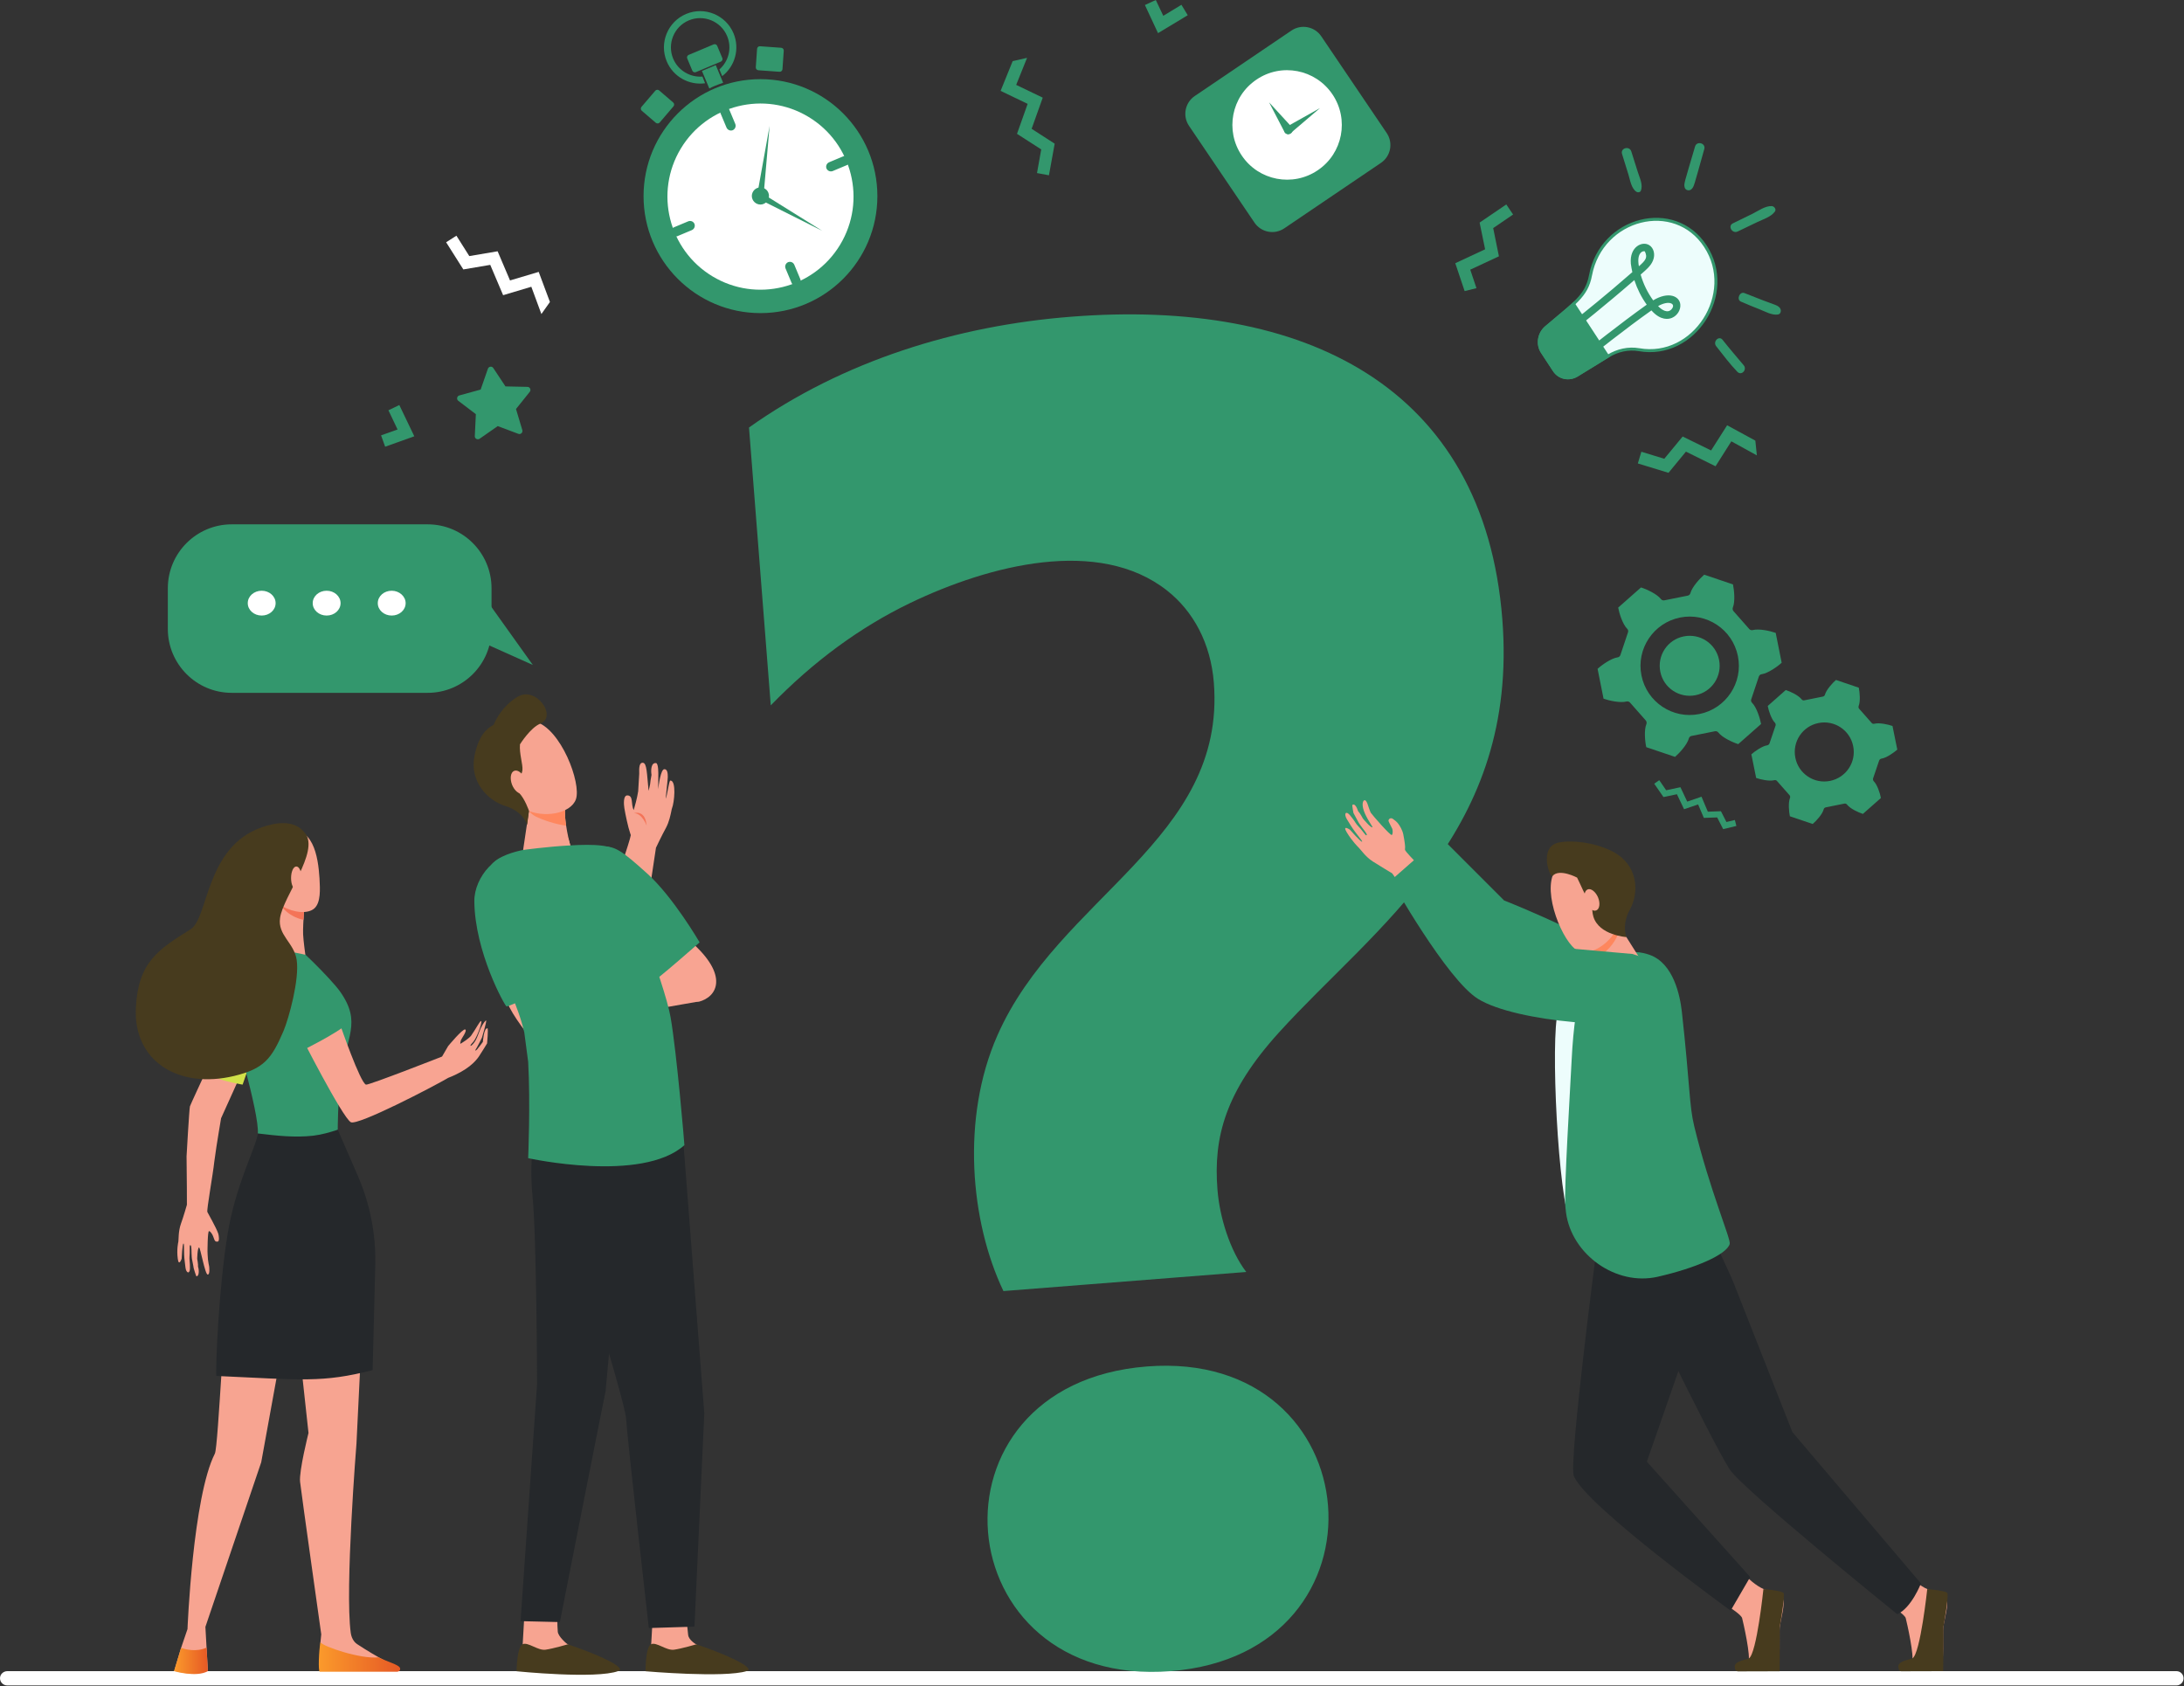 <svg width="733" height="566" viewBox="0 0 733 566" fill="none" xmlns="http://www.w3.org/2000/svg">
<rect x="0" y="0" width="733" height="566" fill="#333333" stroke="none"/>
<path d="M730.453 560.89H2.478C1.222 560.89 0.083 561.833 0.004 563.13C-0.075 564.505 1.025 565.684 2.4 565.684H730.453C731.788 565.684 732.849 564.623 732.849 563.287C732.849 561.951 731.788 560.89 730.453 560.89Z" fill="url(#paint0_linear_3_4743)"/>
<path d="M255.231 105.088C276.902 105.088 294.469 87.511 294.469 65.828C294.469 44.144 276.902 26.567 255.231 26.567C233.56 26.567 215.992 44.144 215.992 65.828C215.992 87.511 233.56 105.088 255.231 105.088Z" fill="#33976D"/>
<path d="M269.999 101.08C250.557 109.215 228.129 100.058 219.999 80.604C211.868 61.151 221.02 38.711 240.462 30.575C259.905 22.44 282.333 31.597 290.463 51.051C298.594 70.504 289.442 92.945 269.999 101.08Z" fill="#33976D"/>
<path d="M281.97 82.131C290.879 67.357 286.131 48.154 271.366 39.24C256.6 30.326 237.408 35.076 228.499 49.85C219.59 64.624 224.338 83.827 239.103 92.741C253.869 101.655 273.061 96.905 281.97 82.131Z" fill="white"/>
<path d="M266.661 93.141C251.617 99.468 234.256 92.355 227.933 77.303C221.609 62.251 228.718 44.881 243.762 38.553C258.805 32.226 276.166 39.339 282.49 54.391C288.813 69.443 281.704 86.814 266.661 93.141Z" fill="white"/>
<path d="M230.997 74.277L226.126 76.32C225.341 76.674 224.948 77.578 225.262 78.403C225.616 79.189 226.519 79.582 227.344 79.268L232.214 77.225C233 76.871 233.393 75.967 233.078 75.141C232.725 74.316 231.821 73.963 230.997 74.277Z" fill="#33976D"/>
<path d="M264.5 87.993C263.715 88.346 263.322 89.25 263.636 90.076L265.679 94.949C266.032 95.735 266.936 96.128 267.76 95.813C268.546 95.46 268.939 94.556 268.624 93.731L266.582 88.857C266.229 88.032 265.325 87.678 264.5 87.993Z" fill="#33976D"/>
<path d="M283.118 52.426L278.248 54.47C277.462 54.824 277.069 55.727 277.384 56.553C277.737 57.339 278.641 57.732 279.465 57.417L284.336 55.374C285.121 55.02 285.514 54.116 285.2 53.291C284.846 52.465 283.904 52.112 283.118 52.426Z" fill="#33976D"/>
<path d="M242.662 35.881C241.877 36.235 241.484 37.139 241.798 37.964L243.84 42.837C244.194 43.623 245.097 44.016 245.922 43.702C246.708 43.348 247.101 42.444 246.786 41.619L244.744 36.745C244.39 35.92 243.487 35.527 242.662 35.881Z" fill="#33976D"/>
<path d="M253.66 22.598L254.092 16.388C254.131 15.877 254.563 15.484 255.074 15.524L262.183 16.034C262.694 16.074 263.087 16.506 263.047 17.017L262.615 23.226C262.576 23.737 262.144 24.13 261.633 24.091L254.524 23.58C254.013 23.541 253.621 23.069 253.66 22.598Z" fill="#33976D"/>
<path d="M225.93 34.388L221.216 30.34C220.824 30.025 220.234 30.064 219.92 30.457L215.285 35.881C214.971 36.274 215.01 36.863 215.403 37.178L220.117 41.226C220.509 41.54 221.099 41.501 221.413 41.108L226.047 35.684C226.362 35.291 226.322 34.702 225.93 34.388Z" fill="#33976D"/>
<path d="M233.55 24.209C233.078 24.405 232.568 24.169 232.371 23.737L230.643 19.611C230.447 19.139 230.682 18.628 231.114 18.432L239.52 14.895C239.991 14.698 240.502 14.934 240.698 15.366L242.426 19.493C242.623 19.964 242.387 20.475 241.955 20.672L233.55 24.209Z" fill="#33976D"/>
<path d="M235.749 25.702C231.664 26.017 227.619 23.698 225.93 19.689C223.848 14.698 226.205 8.921 231.193 6.838C236.181 4.755 241.955 7.113 244.037 12.104C245.726 16.113 244.547 20.593 241.444 23.305L242.387 25.545C246.668 22.283 248.357 16.388 246.197 11.2C243.605 5.03 236.495 2.083 230.289 4.677C224.123 7.271 221.177 14.384 223.769 20.593C225.93 25.781 231.311 28.689 236.652 27.942L235.749 25.702Z" fill="#33976D"/>
<path d="M239.756 28.886C240.738 28.492 241.719 28.099 242.701 27.785L240.227 21.851L235.592 23.816L238.067 29.711C238.617 29.396 239.166 29.121 239.756 28.886Z" fill="#33976D"/>
<path d="M257.863 64.648C258.491 66.103 257.784 67.793 256.331 68.421C254.877 69.05 253.188 68.343 252.56 66.889C251.932 65.434 252.639 63.745 254.092 63.116C255.584 62.526 257.273 63.194 257.863 64.648Z" fill="#33976D"/>
<path d="M258.295 42.248L256.252 65.906C256.213 66.496 255.663 66.928 255.074 66.889C254.485 66.849 254.053 66.299 254.092 65.71C254.092 65.631 253.895 66.653 258.295 42.248Z" fill="#33976D"/>
<path d="M276.009 77.499L254.799 66.849C254.249 66.574 254.053 65.945 254.327 65.395C254.602 64.845 255.231 64.648 255.781 64.924C255.859 64.924 254.956 64.373 276.009 77.499Z" fill="#33976D"/>
<path d="M256.291 65.317C256.527 65.906 256.252 66.614 255.663 66.849C255.074 67.085 254.367 66.81 254.131 66.221C253.895 65.631 254.17 64.924 254.759 64.688C255.349 64.452 256.056 64.727 256.291 65.317Z" fill="#33976D"/>
<path d="M547.065 235.8C546.79 235.486 546.319 235.328 545.887 235.446C543.805 235.997 540.073 235.171 538.188 234.503L536.185 224.482C537.638 223.145 540.78 220.945 542.901 220.63C543.333 220.591 543.687 220.277 543.844 219.844L546.397 212.22C546.554 211.788 546.436 211.355 546.122 211.041C544.59 209.508 543.451 205.853 543.098 203.928L550.757 197.168C552.642 197.758 556.138 199.369 557.434 201.059C557.709 201.413 558.141 201.57 558.573 201.491L566.429 199.919C566.861 199.84 567.214 199.526 567.332 199.094C567.882 197.011 570.474 194.181 571.967 192.884L581.629 196.146C582.022 198.072 582.415 201.884 581.59 203.888C581.433 204.281 581.511 204.753 581.786 205.107L587.089 211.12C587.364 211.434 587.835 211.591 588.267 211.473C590.349 210.923 594.08 211.748 595.966 212.417L597.969 222.438C596.516 223.774 593.373 225.975 591.252 226.289C590.82 226.329 590.467 226.643 590.31 227.075L587.757 234.7C587.6 235.132 587.717 235.564 588.032 235.879C589.563 237.411 590.703 241.066 591.056 242.992L583.397 249.752C581.512 249.162 578.016 247.551 576.72 245.861C576.445 245.507 576.013 245.35 575.581 245.429L567.725 247.001C567.293 247.079 566.939 247.394 566.822 247.826C566.272 249.909 563.679 252.738 562.187 254.035L552.524 250.773C552.092 248.848 551.739 245.036 552.564 243.031C552.721 242.638 552.642 242.167 552.367 241.813L547.065 235.8ZM569.1 233.324C574.559 232.224 578.055 226.918 576.955 221.456C575.855 215.993 570.553 212.495 565.093 213.596C559.634 214.696 556.138 220.001 557.238 225.464C558.338 230.927 563.64 234.425 569.1 233.324ZM570.357 239.651C579.312 237.844 585.086 229.119 583.279 220.198C581.472 211.238 572.753 205.46 563.836 207.268C554.92 209.076 549.107 217.801 550.914 226.722C552.721 235.682 561.44 241.459 570.357 239.651Z" fill="#33976D"/>
<path d="M612.07 271.642C612.148 271.288 612.423 271.052 612.776 270.974L619.022 269.716C619.375 269.637 619.729 269.795 619.925 270.07C620.946 271.406 623.735 272.703 625.228 273.174L631.276 267.83C631.001 266.297 630.059 263.389 628.88 262.21C628.645 261.974 628.566 261.62 628.645 261.266L630.687 255.254C630.805 254.939 631.08 254.703 631.433 254.625C633.122 254.389 635.597 252.62 636.775 251.599L635.165 243.66C633.711 243.149 630.726 242.481 629.077 242.913C628.723 242.992 628.37 242.913 628.173 242.638L623.971 237.883C623.735 237.608 623.696 237.254 623.814 236.94C624.442 235.368 624.167 232.342 623.853 230.809L616.194 228.215C615.015 229.237 612.973 231.477 612.502 233.128C612.423 233.481 612.148 233.717 611.795 233.796L605.549 235.053C605.196 235.132 604.842 234.975 604.646 234.7C603.625 233.363 600.836 232.067 599.343 231.595L593.295 236.94C593.57 238.472 594.512 241.381 595.691 242.56C595.926 242.795 596.005 243.149 595.926 243.503L593.884 249.516C593.766 249.83 593.491 250.066 593.138 250.145C591.449 250.38 588.974 252.149 587.796 253.171L589.406 261.109C590.859 261.62 593.845 262.288 595.494 261.856C595.848 261.777 596.201 261.856 596.398 262.131L600.6 266.886C600.836 267.161 600.875 267.515 600.758 267.83C600.129 269.402 600.404 272.428 600.718 273.96L608.377 276.554C609.595 275.532 611.637 273.292 612.07 271.642ZM614.23 262.092C608.849 263.192 603.625 259.694 602.564 254.35C601.464 248.966 604.96 243.739 610.302 242.678C615.683 241.577 620.907 245.075 621.967 250.42C623.067 255.764 619.611 260.991 614.23 262.092Z" fill="#33976D"/>
<path d="M173.965 145.607L167.052 143.013L160.964 147.257C160.257 147.729 159.315 147.218 159.354 146.393L159.707 139.004L153.816 134.524C153.148 134.013 153.345 132.952 154.169 132.716L161.318 130.751L163.753 123.756C164.028 122.97 165.088 122.813 165.56 123.52L169.645 129.69L177.029 129.847C177.854 129.847 178.325 130.83 177.814 131.498L173.18 137.275L175.301 144.349C175.536 145.174 174.751 145.921 173.965 145.607Z" fill="#33976D"/>
<path d="M184.57 101.355L180.8 91.255L171.177 94.124L167.013 84.338L157.508 85.949L153.187 79.111L149.731 81.312L155.505 90.429L164.539 88.897L168.859 99.075L178.325 96.246L181.703 105.403L184.57 101.355Z" fill="white"/>
<path d="M589.131 147.886L579.665 142.738L574.284 151.187L564.74 146.51L558.573 153.977L550.875 151.619L549.697 155.549L559.987 158.693L565.84 151.58L575.777 156.493L581.079 148.122L589.642 152.838L589.131 147.886Z" fill="#33976D"/>
<path d="M339.875 20.515L335.829 30.497L344.902 34.859L341.328 44.92L349.458 50.147L348.044 58.085L352.051 58.832L353.975 48.221L346.238 43.23L349.969 32.776L341.053 28.492L344.706 19.414L339.875 20.515Z" fill="#33976D"/>
<path d="M578.33 278.283L576.327 274.353L571.849 274.511L569.924 269.991L565.211 271.602L562.815 266.572L558.298 267.515L555.195 263.035L556.884 261.856L559.202 265.236L563.994 264.214L566.272 269.048L571.064 267.397L573.185 272.428L577.584 272.27L579.43 275.886L582.258 275.218L582.768 277.222L578.33 278.283Z" fill="#33976D"/>
<path d="M495.532 96.717L493.451 90.508L503.074 86.028L501.149 76.556L507.826 71.998L505.548 68.618L496.593 74.709L498.439 83.67L488.423 88.346L491.565 97.7L495.532 96.717Z" fill="#33976D"/>
<path d="M572.373 82.646L572.373 82.647C577.57 90.591 576.652 100.083 572.086 107.201C567.52 114.318 559.35 118.998 550.097 117.368L550.095 117.368C546.547 116.756 542.89 117.574 539.773 119.478L539.772 119.478L529.285 125.924L529.284 125.924C526.637 127.557 523.291 126.86 521.64 124.309L521.638 124.307L517.594 118.139C517.594 118.139 517.594 118.138 517.593 118.138C515.929 115.566 516.465 111.992 518.875 109.908C520.328 108.666 521.658 107.555 522.874 106.541C525.591 104.272 527.731 102.486 529.372 100.783C531.78 98.282 533.16 95.917 533.809 92.408C535.656 82.669 542.719 76.26 550.614 74.271C558.505 72.282 567.201 74.711 572.373 82.646Z" fill="#EDFDFC" stroke="#33976D"/>
<path d="M548.18 91.71L548.402 91.515L548.339 91.227C548.144 90.33 547.952 89.37 547.837 88.414C547.616 85.707 548.541 83.972 549.702 83.079C550.885 82.168 552.324 82.102 553.275 82.715L553.279 82.717C554.519 83.501 555.095 85.377 554.301 87.29L554.3 87.294C553.96 88.135 553.398 88.878 552.695 89.605C552.138 90.182 551.511 90.73 550.851 91.307C550.672 91.463 550.491 91.622 550.308 91.784L550.071 91.993L550.158 92.297C551.078 95.496 552.517 98.457 554.437 101.099L554.706 101.468L555.099 101.234C557.62 99.724 559.703 99.425 561.136 99.772C562.55 100.115 563.358 101.083 563.456 102.261L563.456 102.263C563.593 103.842 562.55 105.534 561.006 106.201L561.006 106.201L561.002 106.203C560.539 106.409 559.702 106.656 558.618 106.449C557.538 106.243 556.158 105.574 554.626 103.852L554.329 103.519L553.965 103.776C549.576 106.867 544.532 110.694 540.582 113.751C538.607 115.28 536.904 116.618 535.693 117.575C535.087 118.054 534.604 118.438 534.272 118.704C534.232 118.735 534.195 118.765 534.16 118.793L533.295 117.6C533.34 117.564 533.388 117.526 533.439 117.485C533.77 117.223 534.25 116.843 534.852 116.368C536.056 115.42 537.749 114.094 539.711 112.577C543.637 109.543 548.639 105.745 552.971 102.666L553.381 102.375L553.088 101.967C551.312 99.495 549.96 96.79 548.993 93.85L548.758 93.134L548.19 93.629C543.207 97.967 538.527 101.854 535.054 104.691C532.693 106.619 530.875 108.074 529.907 108.849C529.777 108.953 529.662 109.045 529.564 109.124L528.699 107.93C528.823 107.832 528.973 107.711 529.15 107.571C531.617 105.607 539.125 99.633 548.18 91.71ZM532.929 117.893C532.928 117.893 532.929 117.892 532.934 117.889C532.931 117.891 532.929 117.892 532.929 117.893ZM552.505 84.164L552.416 83.975L552.218 83.905C551.579 83.681 550.649 83.939 550.037 84.819C549.423 85.702 549.134 87.176 549.558 89.46L549.719 90.325L550.38 89.744C551.502 88.757 552.337 87.962 552.728 87.111C553.152 86.189 553.031 85.278 552.505 84.164ZM556.246 102.295L555.69 102.608L556.127 103.073C556.782 103.769 557.642 104.461 558.548 104.783C559.006 104.946 559.497 105.022 559.986 104.936C560.484 104.848 560.944 104.598 561.338 104.168L561.338 104.168C561.809 103.653 562.081 103.08 562.008 102.517C561.931 101.923 561.497 101.519 560.947 101.322C559.886 100.939 558.182 101.205 556.246 102.295Z" fill="#33976D" stroke="#33976D"/>
<path d="M523.138 106.312C525.091 104.682 526.744 103.304 528.121 102.013L539.604 119.582L529.285 125.924L529.284 125.924C526.637 127.557 523.291 126.86 521.64 124.309L521.638 124.307L517.594 118.139C517.594 118.139 517.594 118.138 517.593 118.138C515.929 115.566 516.465 111.991 518.876 109.908C520.432 108.569 521.85 107.386 523.138 106.312Z" fill="#33976D" stroke="#33976D"/>
<path d="M70.193 425.029C70.193 425.029 69.84 423.379 69.8 422.789C69.722 422.121 69.643 420.117 69.643 420.117C69.643 420.117 69.643 413.161 70.154 413.2C70.665 413.239 71.332 414.418 71.489 414.851C71.647 415.283 71.843 415.755 72 416.187C72.157 416.619 72.589 416.855 73.139 416.698C73.689 416.541 73.453 414.694 73.257 414.065C72.629 412.139 69.84 407.305 69.604 406.794C69.29 406.165 71.489 394.1 71.921 389.895C72.825 383.057 74.121 376.062 74.2 375.315L86.376 348.355L78.245 340.024C78.245 340.024 64.302 369.774 63.752 371.306C63.516 372.053 62.613 388.087 62.613 388.087C62.691 396.026 62.77 402.982 62.73 404.358C62.73 404.358 61.592 408.366 60.688 410.842C59.824 413.357 59.981 415.99 59.863 416.737C59.824 416.855 59.235 419.37 59.667 422.514C60.02 425.226 60.963 422.475 60.963 422.475C60.963 422.475 61.199 417.287 61.592 417.366C61.906 417.445 61.592 420.274 61.984 423.261C62.063 424.047 62.181 424.794 62.259 425.501C62.495 427.348 63.712 427.702 63.752 425.737C63.752 425.029 63.752 423.89 63.634 423.064C63.516 422.161 63.673 421.296 63.673 420.549C63.673 419.017 63.673 417.916 63.752 417.955C63.83 417.995 64.066 417.68 64.184 418.506C64.341 419.488 64.184 421.65 64.537 423.104C64.734 423.929 65.009 425.658 65.009 425.658C65.009 425.658 65.794 428.409 65.951 428.37C66.855 428.331 66.855 426.208 66.462 425.147C66.54 424.322 66.187 422.514 66.187 422.514C66.187 422.514 66.266 418.702 66.815 418.702C67.248 418.702 68.819 427.859 69.722 427.78C70.547 427.82 70.193 425.029 70.193 425.029Z" fill="#F7A491"/>
<path d="M81.427 364.036C81.427 364.036 76.36 363.171 73.689 362.15C70.115 360.813 67.758 359.634 67.758 359.634C67.758 359.634 71.686 342.814 76.596 332.596C78.638 328.391 80.681 326.347 83.509 325.836C83.509 325.836 89.518 329.806 89.282 339.316C89.243 341.635 81.427 364.036 81.427 364.036Z" fill="url(#paint1_linear_3_4743)"/>
<path d="M96.981 420.589L103.54 480.953C103.54 480.953 100.319 493.726 100.712 497.342C101.105 500.957 107.821 548.549 107.821 548.549L107.546 551.222V559.121H132.566C132.566 559.121 127.264 556.685 119.84 551.811C119.291 551.458 118.034 550.318 117.719 548.039C115.716 533.38 119.644 484.451 119.644 484.451L122.747 420.785L96.981 420.589Z" fill="#F7A491"/>
<path d="M76.871 433.283C75.457 433.636 73.296 485.551 72.118 487.87C64.694 502.45 62.927 546.781 62.927 546.781L60.767 553.108L58.449 560.85C58.449 560.85 65.873 562.894 69.761 560.654L69.329 553.03L68.936 546.034L87.672 490.778L97.923 434.422L76.871 433.283Z" fill="#F7A491"/>
<path d="M114.106 332.753C111.082 328.509 98.631 316.168 97.256 316.208C93.21 316.286 79.974 316.286 77.381 317.623V320.531C77.46 333.5 79.109 346.43 82.37 358.966C84.648 367.73 86.808 377.044 86.533 380.424L86.612 380.503C94.271 388.127 106.368 387.537 113.36 379.166C113.36 379.166 113.32 369.852 114.42 361.403C116.07 348.08 121.608 343.325 114.106 332.753Z" fill="#33976D"/>
<path d="M93.171 303.003C93.171 303.003 93.524 311.649 92.778 314.95C92.032 318.212 91.011 318.487 97.491 319.47C100.044 319.863 102.48 320.452 102.48 320.452C102.48 320.452 101.812 315.618 101.733 313.614C101.576 310.274 102.48 299.938 102.48 299.938L93.171 303.003Z" fill="#F7A491"/>
<path d="M98.12 307.326C99.455 308.073 100.712 308.505 101.851 308.702C102.087 304.614 102.48 299.938 102.48 299.938L93.603 302.885C94.624 304.654 96.078 306.186 98.12 307.326Z" fill="#F47458"/>
<path d="M95.213 278.794C95.213 278.794 91.521 280.091 89.479 284.178C87.436 288.266 86.69 299.702 94.742 304.182C98.709 306.383 103.305 306.815 105.504 304.889C107.704 302.885 107.429 298.484 107.232 294.789C106.761 287.48 105.151 276.476 95.213 278.794Z" fill="#F7A491"/>
<path d="M89.282 293.178C89.754 295.104 89.125 296.951 87.908 297.305C86.69 297.658 85.355 296.401 84.883 294.514C84.412 292.589 85.04 290.741 86.258 290.388C87.476 289.995 88.85 291.252 89.282 293.178Z" fill="#F7A491"/>
<path d="M69.329 552.99C65.912 554.562 62.259 553.58 60.767 553.108L58.41 560.89C58.41 560.89 65.873 563.09 69.761 560.89L69.329 552.99Z" fill="url(#paint2_linear_3_4743)"/>
<path d="M107.311 561.086H133.313C134.255 561.007 134.491 560.182 134.177 559.671C133.509 558.65 130.445 557.903 127.028 556.252C121.058 556.92 108.489 552.637 107.546 551.222C106.997 554.091 106.761 560.929 107.311 561.086Z" fill="url(#paint3_linear_3_4743)"/>
<path d="M159.55 352.403C160.061 351.696 161.75 348.277 161.75 348.277C161.75 348.277 163.517 342.421 163.125 342.5C162.928 342.539 162.182 343.364 161.318 345.172C160.807 346.272 160.218 348.159 159.668 349.102C158.725 350.753 157.665 351.421 157.94 350.792C158.136 350.32 158.765 349.927 159.354 348.945C160.729 346.547 161.986 342.617 161.436 342.696C160.964 342.775 159.629 345.486 158.136 347.569C157.469 348.473 155.662 349.652 154.483 350.36C154.483 349.849 154.641 349.338 154.719 349.063C154.876 348.591 156.919 345.879 156.133 345.526C155.308 345.172 150.399 351.106 150.399 351.106L148.395 354.565L148.199 354.683C148.199 354.683 123.65 364.311 122.825 364.036C120.901 363.407 114.302 344.307 114.302 344.307L100.594 346.783C100.398 346.665 115.009 375.236 117.759 376.651C120.155 377.87 145.646 364.586 150.438 361.757C157.036 359.202 159.629 356.176 160.689 354.643C161.278 353.818 163.478 350.202 163.478 350.202C163.478 350.202 163.949 345.211 163.596 345.133C162.378 344.975 162.064 349.691 162.064 349.691C162.064 349.691 160.414 351.932 160.139 352.207C159.432 352.953 159.55 352.403 159.55 352.403Z" fill="#F8A492"/>
<path d="M91.757 327.683C89.872 335.622 99.888 353.346 99.888 353.346C99.888 353.346 114.106 346.43 116.62 343.443C116.62 343.443 106.8 327.212 106.211 326.151C104.915 323.871 100.28 319.155 97.177 320.02C95.174 320.57 91.757 327.683 91.757 327.683Z" fill="#33976D"/>
<path d="M93.996 308.073C95.056 300.802 107.154 285.947 102.48 279.737C98.709 274.707 92.111 276.2 87.908 277.655C68.897 284.218 69.997 308.112 63.987 311.885C53.108 318.684 46.391 322.889 45.606 338.176C44.663 356.294 60.06 365.569 78.56 361.128C88.497 358.73 91.129 355.468 95.135 346.076C96.942 341.831 100.555 328.627 99.573 322.181C98.709 316.365 93.132 313.928 93.996 308.073Z" fill="#473B1E"/>
<path d="M101.223 294.711C101.223 296.872 100.437 298.601 99.456 298.601C98.474 298.601 97.688 296.833 97.688 294.711C97.688 292.549 98.474 290.82 99.456 290.82C100.437 290.82 101.223 292.549 101.223 294.711Z" fill="#F7A491"/>
<path d="M125.064 459.849L125.968 424.047C126.125 413.908 124.122 403.886 120.115 394.69L113.36 379.166C110.61 380.07 108.057 380.817 105.151 381.171C98.906 381.878 92.739 381.171 86.533 380.424C86.533 380.66 86.494 380.896 86.454 381.053C85.315 386.319 79.031 398.07 76.399 414.143C73.375 432.379 72.275 459.653 72.629 461.814C101.38 463.111 108.214 464.172 125.064 459.849Z" fill="#25282B"/>
<path d="M483.16 280.563L504.802 302.217C504.802 302.217 546.043 318.369 550.639 328.273C555.234 338.177 546.476 337.705 536.813 336.329C527.151 334.954 499.735 317.898 499.735 317.898L474.637 288.855L483.16 280.563Z" fill="#33976D"/>
<path d="M546.554 323.95L541.212 322.064L530.843 326.897C530.843 326.897 525.501 330.513 522.909 339.513C520.317 348.512 522.909 402.275 527.23 410.921C531.511 419.528 546.554 323.95 546.554 323.95Z" fill="#EDFDFC"/>
<path d="M580.569 539.51C580.569 539.51 584.379 541.947 584.693 543.087C585.007 544.226 587.796 556.449 586.736 557.864C585.675 559.278 581.865 558.61 583.358 559.632C584.497 560.418 591.724 561.007 596.359 559.75C597.694 559.396 597.105 547.96 597.301 546.231C597.576 543.716 599.344 537.978 598.283 536.484C597.772 535.738 594.787 534.48 592.117 533.419C589.289 532.318 586.186 529.214 586.186 529.214L580.569 539.51Z" fill="#F7A491"/>
<path d="M591.842 533.34C591.842 533.34 589.603 554.995 586.971 556.606C586.264 557.038 582.572 557.353 582.219 559.121C582.219 559.16 582.14 560.929 583.24 560.968L597.262 560.929C597.262 560.929 597.419 550.279 597.301 546.113C597.301 546.113 599.226 535.463 598.597 534.677C598.008 533.851 591.842 533.34 591.842 533.34Z" fill="#473B1E"/>
<path d="M635.479 539.51C635.479 539.51 639.289 541.947 639.603 543.087C639.917 544.226 642.706 556.449 641.646 557.864C640.585 559.278 636.775 558.61 638.268 559.632C639.407 560.418 646.634 561.007 651.269 559.75C652.604 559.396 652.015 547.96 652.211 546.231C652.486 543.716 654.254 537.978 653.193 536.484C652.683 535.738 649.698 534.48 647.027 533.419C644.199 532.318 641.096 529.214 641.096 529.214L635.479 539.51Z" fill="#F7A491"/>
<path d="M566.546 398.699C566.546 398.699 579.39 424.204 582.022 431.042L601.582 480.678L644.709 531.454C644.709 531.454 641.567 539.628 636.775 541.79C636.775 541.79 584.771 499.778 580.49 493.136C573.97 483.036 544.276 421.257 544.276 421.257L538.738 409.388L566.546 398.699Z" fill="#25282B"/>
<path d="M535.517 398.423L535.713 420.156C535.713 420.156 526.444 491.171 528.211 495.416C532.61 505.712 580.844 540.572 580.844 540.572L587.403 529.292L552.721 490.582L565.839 452.893C569.532 444.129 577.309 427.23 577.112 417.72C576.955 409.585 560.812 390.721 560.812 390.721L535.517 398.423Z" fill="#25282B"/>
<path d="M556.334 428.527C569.1 425.619 579.469 421.1 580.529 417.523C581.001 415.912 573.891 399.681 568.628 378.027C566.9 370.953 567.214 364.311 564.465 339.552C563.876 334.286 561.715 323.282 553.585 320.452C550.718 319.47 549.146 319.588 549.146 319.588C549.068 319.588 538.817 319.666 534.103 322.299C532.925 323.871 528.604 332.517 527.465 356.019C526.955 366.276 524.912 399.249 525.344 404.594C525.423 405.38 525.501 406.166 525.58 406.912C527.426 421.06 542.351 431.711 556.334 428.527Z" fill="#33976D"/>
<path d="M532.611 340.338C532.65 340.338 532.65 340.377 532.611 340.338C537.874 339.749 550.953 322.574 550.953 322.574L550.914 322.535L542.823 309.723C542.823 309.723 530.922 311.885 533.239 315.54C535.556 319.155 536.892 327.88 536.892 327.88C536.853 327.998 536.813 328.116 536.735 328.234C535.949 330.002 533.278 335.268 532.611 340.338Z" fill="#F7A491"/>
<path d="M533.278 315.54C530.961 311.924 542.862 309.723 542.862 309.723L543.53 310.784C543.53 311.688 543.451 312.514 543.176 313.221C541.88 316.837 538.777 320.059 535.596 321.592C535.006 319.352 534.221 317.033 533.278 315.54Z" fill="#FE875E"/>
<path d="M536.145 289.484C536.42 289.248 545.454 304.103 543.255 310.234C541.094 316.365 533.789 321.238 529.468 319.037C524.676 316.64 517.41 299.584 521.809 292.353C526.169 285.122 536.145 289.484 536.145 289.484Z" fill="#F7A491"/>
<path d="M523.066 282.803C528.368 281.663 537.874 283.235 543.215 287.008C549.775 291.645 550.01 299.859 547.065 305.204C544.119 310.588 545.886 314.518 545.886 314.518C545.886 314.518 536.656 313.928 534.771 307.64C533.985 305.007 534.967 303.2 533.2 301.706C531.825 300.566 530.686 297.226 529.311 294.554C529.311 294.554 523.341 291.37 521.063 294.003C520.277 294.907 516.232 284.257 523.066 282.803Z" fill="#473B1E"/>
<path d="M532.257 302.885C533.082 304.811 534.653 306.029 535.753 305.557C536.892 305.086 537.127 303.121 536.342 301.195C535.517 299.27 533.946 298.051 532.846 298.523C531.707 298.994 531.432 300.959 532.257 302.885Z" fill="#F7A491"/>
<path d="M646.83 533.34C646.83 533.34 644.513 554.995 641.881 556.567C641.174 556.999 637.482 557.313 637.129 559.082C637.129 559.121 637.011 560.968 638.15 560.929L652.172 560.89C652.172 560.89 652.329 550.239 652.251 546.074C652.251 546.074 654.175 535.423 653.547 534.637C652.958 533.851 646.83 533.34 646.83 533.34Z" fill="#473B1E"/>
<path d="M336.771 433.322C325.617 409.978 322.553 375.197 334.729 347.569C355.193 300.959 411.556 281.938 407.393 229.119C406.332 215.796 400.441 205.107 391.721 198.229C368.783 180.112 331.901 189.701 305.546 202.356C288.735 210.452 273.102 221.888 258.687 236.743L251.382 143.484C283 121.044 321.257 109.293 359.435 106.307C437.676 100.136 498.085 129.533 504.213 207.818C509.829 279.227 461.596 310.863 429.231 346.547C411.282 366.355 407.197 381.642 408.611 399.288C409.318 408.445 412.774 419.724 418.273 426.916L336.771 433.322ZM392.939 560.89C316.897 566.863 308.099 464.644 384.926 458.631C460.575 452.657 468.706 554.916 392.939 560.89Z" fill="#33976D"/>
<path d="M471.573 285.279C471.416 284.65 471.966 285.161 470.984 280.091C470.709 278.637 469.805 277.104 469.138 276.279C468.784 275.847 467.92 275.1 467.41 274.786C466.545 274.275 465.878 275.1 466.035 275.611C466.192 276.082 467.095 277.733 467.292 278.205C467.449 278.676 467.527 279.855 467.135 280.248C466.742 280.641 460.457 273.41 460.065 272.781C459.75 272.231 459.004 269.912 459.004 269.912C459.004 269.912 458.454 268.183 457.786 268.655C457.354 268.93 456.883 270.345 458.14 273.135C459.24 275.572 460.772 277.497 460.614 277.655C460.143 278.008 457.433 274.746 457.433 274.746C457.433 274.746 456.49 272.939 455.823 272.27C455.43 271.052 454.683 269.559 453.898 270.148C453.741 270.266 454.251 272.86 454.251 272.86C454.251 272.86 455.194 274.589 455.626 275.414C456.333 276.908 457.983 278.716 458.533 279.659C459.004 280.445 458.533 280.288 458.493 280.366C458.454 280.445 457.747 279.541 456.687 278.205C456.137 277.537 455.39 276.908 454.88 276.043C454.408 275.257 453.584 274.235 453.112 273.646C451.698 271.956 450.952 273.096 452.013 274.904C452.405 275.572 452.877 276.318 453.348 277.065C455.155 279.973 457.354 282.213 457.158 282.488C456.883 282.842 453.073 278.48 453.073 278.48C453.073 278.48 450.402 276.672 451.973 279.305C453.819 282.371 455.823 284.296 455.94 284.414C456.569 284.964 458.258 287.558 460.732 289.13C463.207 290.702 467.213 293.099 467.213 293.099C467.684 293.65 468.863 295.457 470.473 298.012L476.483 290.781C474.283 288.501 471.691 285.75 471.573 285.279Z" fill="#F8A492"/>
<path d="M466.86 295.457L475.147 288.187L503.624 316.286C503.624 316.286 547.693 320.138 547.811 320.177L549.579 320.727C565.565 326.269 559.005 339.316 555.902 341.321C548.715 346.037 508.848 343.207 496.082 335.268C485.595 328.823 466.86 295.457 466.86 295.457Z" fill="#33976D"/>
<path d="M170.116 335.779C170.43 336.958 170.627 337.351 171.019 338.137C173.612 343.207 179.66 350.438 179.66 350.438L184.334 339.198C184.334 339.198 183.588 335.661 182.253 330.631C177.736 331.849 173.415 332.596 170.116 335.779Z" fill="#F8A492"/>
<path d="M196.903 326.033C196.903 326.033 170.823 338.019 169.998 337.784C169.448 337.626 159.315 319.47 159.197 302.413C159.157 294.514 166.817 285.043 175.379 286.929C179.7 287.872 179.621 289.169 185.984 299.034C192.347 308.937 196.903 326.033 196.903 326.033Z" fill="#33976D"/>
<path d="M219.174 541.043C219.174 541.043 218.546 551.968 218.546 552.008C218.31 553.383 217.406 556.842 217.406 558.099C217.406 562.855 238.498 554.091 233.785 551.969C233.353 551.772 231.114 550.357 230.957 548.707C230.722 546.231 230.172 541.2 230.172 541.2L219.174 541.043Z" fill="#F7A491"/>
<path d="M233.707 551.89C233.707 551.89 228.758 553.344 226.205 553.698C223.652 554.051 220.313 551.025 218.545 551.851C216.582 552.754 216.66 560.929 216.66 560.929C216.66 560.929 243.212 563.248 250.675 560.85C253.66 559.868 243.84 555.27 233.707 551.89Z" fill="#473B1E"/>
<path d="M176.047 541.043C176.047 541.043 175.419 551.968 175.419 552.008C175.183 553.383 174.28 556.842 174.28 558.099C174.28 562.855 195.372 554.091 190.658 551.969C190.226 551.772 187.32 549.257 187.202 547.646C186.966 545.17 187.084 541.2 187.084 541.2L176.047 541.043Z" fill="#F7A491"/>
<path d="M190.58 551.89C190.58 551.89 185.631 553.344 183.078 553.698C180.525 554.051 177.186 551.025 175.418 551.851C173.455 552.754 173.376 560.929 173.376 560.929C173.376 560.929 200.046 563.641 207.548 560.85C210.454 559.75 200.713 555.27 190.58 551.89Z" fill="#473B1E"/>
<path d="M182.489 341.831L201.067 314.046C201.145 313.811 201.303 313.3 201.578 312.553C202.52 309.802 204.445 304.064 206.173 298.366V298.287C206.723 296.283 207.823 292.824 208.922 289.445C210.14 285.711 211.633 281.074 211.711 280.288C211.672 280.17 211.593 279.895 211.476 279.58C210.808 277.694 209.865 273.214 209.551 271.249C209.355 269.991 209.119 266.965 210.533 266.965C212.693 266.965 211.672 269.991 212.693 271.877C213.047 270.62 213.793 268.105 214.186 265.589L214.539 259.694C214.618 259.262 214.146 256 215.678 256H215.757C217.132 256.118 217.092 259.577 217.681 265.432C217.878 264.764 218.035 263.939 218.192 263.192C218.192 262.799 218.467 261.031 218.663 260.087C218.388 258.437 218.546 255.882 220.195 256.118C221.02 256.236 220.942 259.852 220.942 259.852C220.942 260.362 220.902 264.135 220.902 264.882C221.059 263.624 221.727 258.162 222.984 258.162C224.044 258.162 224.123 259.616 224.123 260.795C224.123 261.463 223.455 267.358 223.416 268.065C223.927 267.161 224.516 261.974 224.987 261.974C227.069 261.974 226.323 269.362 225.537 271.288C225.458 271.484 225.38 271.877 225.301 272.31C225.026 273.607 224.594 275.807 223.534 277.812C222.238 280.17 220.431 283.943 220.156 284.532C219.96 285.711 219.331 289.955 218.546 295.261C218.192 297.54 217.839 300.056 217.446 302.61H217.407C217.328 303.16 216.935 304.968 215.482 311.61C213.479 320.767 213.282 321.16 213.164 321.317C212.3 322.967 192.269 352.01 191.405 353.228L190.894 353.975L182.489 341.831Z" fill="#F7A491"/>
<path d="M217.014 277.065C217.014 277.065 215.521 272.938 212.811 272.938C212.811 272.938 214.304 272.349 215.6 273.449C216.896 274.51 217.014 277.065 217.014 277.065Z" fill="#F47458"/>
<path d="M177.972 269.087L175.576 285.239C175.576 285.239 184.688 293.06 189.991 291.409C194.429 290.034 191.405 283.825 191.405 283.825C191.405 283.825 189.048 275.218 189.755 270.698C190.501 266.14 177.972 269.087 177.972 269.087Z" fill="#F7A491"/>
<path d="M179.7 274C181.978 275.139 186.495 276.711 189.991 277.104C189.637 274.864 189.48 272.467 189.755 270.698C190.108 268.616 187.595 268.105 184.845 268.183C181.232 268.498 177.972 269.126 177.972 269.126L177.5 272.231C178.207 272.978 178.954 273.607 179.7 274Z" fill="#FE875E"/>
<path d="M166.503 250.498C166.11 250.498 170.116 268.537 176.243 271.642C182.41 274.746 191.562 273.135 193.29 268.262C195.175 262.878 188.262 244.485 179.582 242.167C170.941 239.809 166.503 250.498 166.503 250.498Z" fill="#F7A491"/>
<path d="M173.612 233.914C168.702 236.94 166.424 241.42 165.678 243.267C163.36 244.446 160.571 246.961 159.236 253.76C157.586 262.131 163.439 268.616 169.645 270.541C175.85 272.467 176.911 276.868 176.911 276.868L177.539 272.152C177.539 272.152 176.165 268.026 174.083 265.982C172.001 263.939 175.065 260.913 175.34 258.476C175.536 256.59 174.24 252.935 174.515 249.83C174.515 249.83 177.972 244.249 181.349 242.874C187.163 240.555 179.935 230.023 173.612 233.914Z" fill="#473B1E"/>
<path d="M176.243 261.62C177.029 263.703 176.715 265.786 175.497 266.258C174.279 266.729 172.669 265.432 171.844 263.349C171.059 261.266 171.373 259.183 172.591 258.712C173.808 258.24 175.419 259.537 176.243 261.62Z" fill="#F7A491"/>
<path d="M199.142 342.303L234.964 336.054C234.964 336.054 230.879 325.09 229.425 325.09C227.972 325.09 202.324 337.037 202.324 337.037L200.281 341.399L199.142 342.303Z" fill="#F8A492"/>
<path d="M180.799 368.516C180.799 368.516 177.225 386.948 178.678 400.939C180.132 414.929 180.25 464.605 180.25 464.605L174.711 544.109L187.909 544.423C187.909 544.423 203.541 464.958 203.266 467.002C202.991 469.046 208.49 411.039 208.49 411.039L189.833 366.748L180.799 368.516Z" fill="#25282B"/>
<path d="M184.295 367.652C184.295 367.652 181.978 384.275 184.884 391.546C187.791 398.816 209.865 470.303 210.14 476.159C210.415 481.975 217.76 546.427 217.76 546.427L233.078 545.956L236.378 474.351L229.425 384.315L222.67 361.56L184.295 367.652Z" fill="#25282B"/>
<path d="M175.615 285.239C175.615 285.239 179.385 287.873 182.92 287.597C186.455 287.283 191.444 283.825 191.444 283.825L190.737 281.309C190.737 281.309 181.624 279.895 181.389 280.052C181.153 280.17 175.615 285.239 175.615 285.239Z" fill="#F7A491"/>
<path d="M215.875 324.579C215.875 324.579 229.425 338.216 235.553 335.897C241.68 333.578 244.194 325.6 229.268 313.928C215.914 303.475 215.875 324.579 215.875 324.579Z" fill="#F8A492"/>
<path d="M225.066 341.438C223.063 329.727 208.451 293.335 207.312 286.654C206.762 283.392 198.867 283.314 191.365 283.746C183.431 284.178 175.576 285.279 175.576 285.279C175.576 285.279 168.584 286.497 165.481 289.602C162.378 292.707 161.593 301.235 165.992 317.426C169.488 330.199 173.847 337.233 175.968 346.547C176.401 349.652 176.793 352.757 177.265 356.372C178.05 370.285 177.265 388.716 177.265 388.716C177.265 388.716 215.403 397.166 229.701 384.354C229.74 384.275 227.147 353.386 225.066 341.438Z" fill="#33976D"/>
<path d="M234.807 316.286C234.807 316.286 219.842 329.491 218.978 329.491C218.428 329.491 197.611 313.142 192.819 299.741C190.148 292.313 195.725 284.021 202.088 284.06C206.487 284.06 208.451 285.279 217.21 293.178C225.969 301.077 234.807 316.286 234.807 316.286Z" fill="#33976D"/>
<path d="M463.482 54.666L431.038 76.635C427.739 78.875 423.261 78.01 421.022 74.709L399.066 42.248C396.827 38.946 397.691 34.466 400.991 32.226L433.434 10.257C436.733 8.017 441.211 8.882 443.45 12.183L465.406 44.645C467.645 47.946 466.781 52.426 463.482 54.666Z" fill="#33976D"/>
<path d="M447.181 31.637C452.877 40.047 450.677 51.483 442.272 57.142C433.866 62.841 422.436 60.64 416.78 52.23C411.085 43.819 413.285 32.383 421.69 26.724C430.056 21.026 441.486 23.226 447.181 31.637Z" fill="white"/>
<path d="M425.932 34.348L433.474 42.562C434.023 43.151 433.984 44.095 433.395 44.645C432.806 45.195 431.863 45.156 431.313 44.566C431.235 44.488 431.156 44.37 431.078 44.252L425.932 34.348Z" fill="#33976D"/>
<path d="M431.667 42.641L443.018 36.274L433.12 44.723C432.57 45.195 431.784 45.116 431.313 44.566C430.842 44.016 430.92 43.23 431.47 42.758C431.51 42.758 431.588 42.68 431.667 42.641Z" fill="#33976D"/>
<path d="M143.525 232.538H77.774C65.912 232.538 56.328 222.91 56.328 211.08V197.443C56.328 185.575 65.951 175.985 77.774 175.985H143.525C155.387 175.985 164.97 185.614 164.97 197.443V211.08C164.97 222.949 155.387 232.538 143.525 232.538Z" fill="#33976D"/>
<path d="M152.088 211.198L178.836 223.185L160.925 198.111L152.088 211.198Z" fill="#33976D"/>
<path d="M92.503 202.434C92.503 204.753 90.421 206.6 87.829 206.6C85.237 206.6 83.155 204.753 83.155 202.434C83.155 200.116 85.237 198.269 87.829 198.269C90.421 198.269 92.503 200.155 92.503 202.434Z" fill="white"/>
<path d="M114.302 202.434C114.302 204.753 112.221 206.6 109.628 206.6C107.036 206.6 104.954 204.753 104.954 202.434C104.954 200.116 107.036 198.269 109.628 198.269C112.221 198.269 114.302 200.155 114.302 202.434Z" fill="white"/>
<path d="M136.141 202.434C136.141 204.753 134.059 206.6 131.467 206.6C128.874 206.6 126.793 204.753 126.793 202.434C126.793 200.116 128.874 198.269 131.467 198.269C134.02 198.269 136.141 200.155 136.141 202.434Z" fill="white"/>
<path d="M388.658 11.122L384.259 1.69L387.911 0L390.425 5.306L396.513 1.611L398.634 5.109L388.658 11.122Z" fill="#33976D"/>
<path d="M139.047 146.432L129.267 149.93L127.892 146.117L133.43 144.152L130.367 137.707L134.02 135.939L139.047 146.432Z" fill="#33976D"/>
<path d="M544.394 51.679C545.14 53.998 545.847 56.317 546.554 58.636C547.104 60.443 547.536 63.391 549.304 64.413C549.736 64.648 550.482 64.57 550.678 64.059C551.543 62.133 550.286 59.657 549.697 57.771C548.95 55.452 548.204 53.134 547.497 50.815C546.869 48.85 543.766 49.675 544.394 51.679Z" fill="#33976D"/>
<path d="M568.903 49.164C565.132 61.976 565.133 61.583 565.407 62.88C565.643 63.902 567.018 64.216 567.725 63.469C568.589 62.566 568.393 62.841 572.006 49.99C572.517 48.025 569.492 47.199 568.903 49.164Z" fill="#33976D"/>
<path d="M583.2 77.696C585.4 76.635 587.639 75.574 589.838 74.513C591.802 73.57 594.355 72.823 595.691 71.015C596.28 70.229 595.455 69.207 594.63 69.168C592.431 69.089 590.113 70.779 588.228 71.722C586.028 72.784 583.829 73.845 581.629 74.945C579.744 75.81 581.354 78.561 583.2 77.696Z" fill="#33976D"/>
<path d="M575.973 116.171C578.251 119.079 580.53 122.105 583.083 124.778C584.457 126.232 586.461 124.109 585.243 122.616C582.847 119.747 580.412 116.957 578.134 114.049C576.916 112.516 574.795 114.638 575.973 116.171Z" fill="#33976D"/>
<path d="M584.3 101.237C586.343 102.141 588.424 102.966 590.506 103.791C592.391 104.538 594.67 105.874 596.712 105.56C597.812 105.403 597.93 103.949 597.301 103.28C596.516 102.416 596.123 102.494 591.606 100.765C589.563 99.979 587.56 99.154 585.478 98.368C583.868 97.739 582.69 100.529 584.3 101.237Z" fill="#33976D"/>
<defs>
<linearGradient id="paint0_linear_3_4743" x1="0" y1="563.273" x2="732.839" y2="563.273" gradientUnits="userSpaceOnUse">
<stop stop-color="white"/>
<stop offset="1" stop-color="white"/>
</linearGradient>
<linearGradient id="paint1_linear_3_4743" x1="75.323" y1="312.736" x2="82.716" y2="396.001" gradientUnits="userSpaceOnUse">
<stop stop-color="#C9CD55"/>
<stop offset="1" stop-color="#D7EF41"/>
<stop offset="1" stop-color="#287F50"/>
</linearGradient>
<linearGradient id="paint2_linear_3_4743" x1="58.396" y1="557.436" x2="69.743" y2="557.436" gradientUnits="userSpaceOnUse">
<stop stop-color="#FB9A2B"/>
<stop offset="1" stop-color="#E65925"/>
</linearGradient>
<linearGradient id="paint3_linear_3_4743" x1="106.998" y1="556.141" x2="134.315" y2="556.141" gradientUnits="userSpaceOnUse">
<stop stop-color="#FB9A2B"/>
<stop offset="1" stop-color="#E65925"/>
</linearGradient>
</defs>
</svg>
